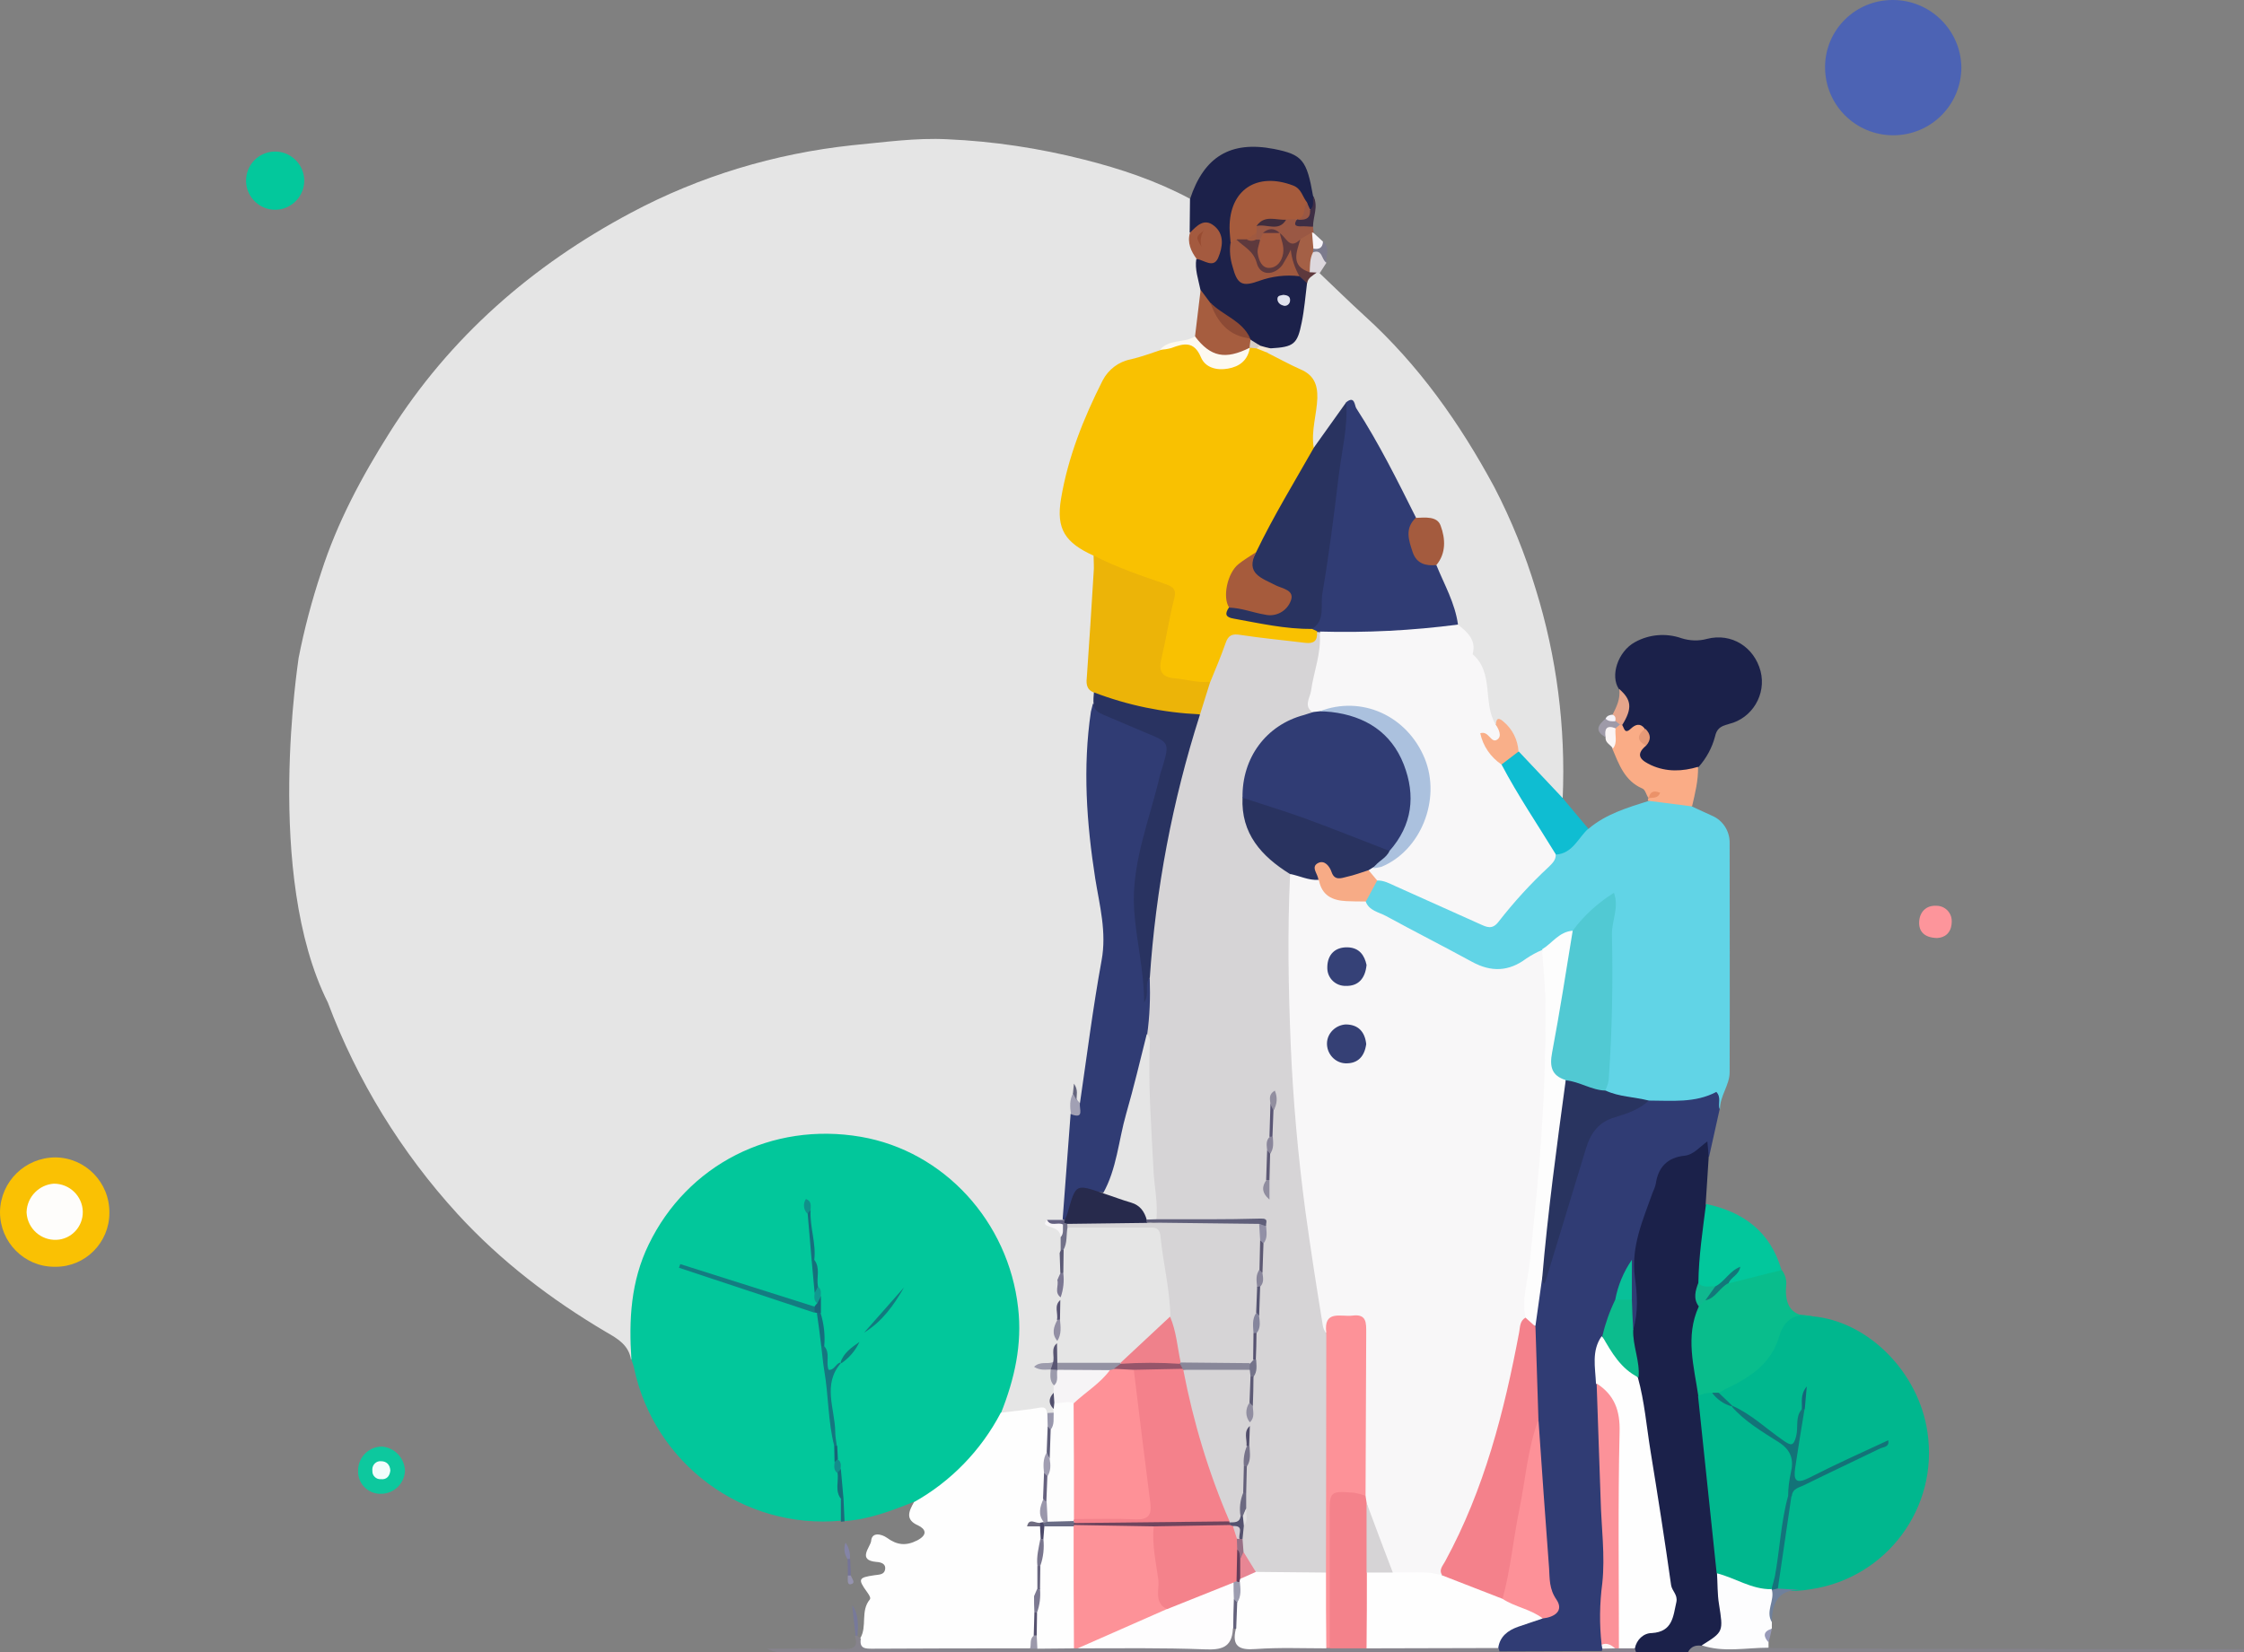 <?xml version="1.0" encoding="utf-8"?>
<!-- Generator: Adobe Illustrator 23.0.1, SVG Export Plug-In . SVG Version: 6.00 Build 0)  -->
<svg version="1.1" id="Layer_1" xmlns="http://www.w3.org/2000/svg" xmlns:xlink="http://www.w3.org/1999/xlink" x="0px" y="0px"
	 viewBox="0 0 674.9 497.1" style="enable-background:new 0 0 674.9 497.1;" xml:space="preserve">
<rect x="0" y="0" width="674.9" height="497.1" fill="#808080" stroke="none"/>
<style type="text/css">
	.st0{fill:#84838B;}
	.st1{fill:#E5E5E5;}
	.st2{fill:#02C79B;}
	.st3{fill:#61D4E6;}
	.st4{fill:#303C74;}
	.st5{fill:#00B78E;}
	.st6{fill:#FEFEFE;}
	.st7{fill:#1B214A;}
	.st8{fill:#4C63B4;}
	.st9{fill:#1C214A;}
	.st10{fill:#09BD8C;}
	.st11{fill:#FAC103;}
	.st12{fill:#02C79C;}
	.st13{fill:#0FBDD2;}
	.st14{fill:#FDFDFE;}
	.st15{fill:#FAAC86;}
	.st16{fill:#03C89C;}
	.st17{fill:#86838C;}
	.st18{fill:#0DC89E;}
	.st19{fill:#FD959B;}
	.st20{fill:#9A5844;}
	.st21{fill:#E6A58B;}
	.st22{fill:#DDD8DD;}
	.st23{fill:#6F809C;}
	.st24{fill:#3E2E45;}
	.st25{fill:#FAF5F5;}
	.st26{fill:#9E9AA8;}
	.st27{fill:#77799A;}
	.st28{fill:#F7F4F8;}
	.st29{fill:#7C7B8D;}
	.st30{fill:#85808D;}
	.st31{fill:#1C6A7C;}
	.st32{fill:#8484A6;}
	.st33{fill:#989AB8;}
	.st34{fill:#F5F3F9;}
	.st35{fill:#757498;}
	.st36{fill:#9593AF;}
	.st37{fill:#F9C101;}
	.st38{fill:#ECB408;}
	.st39{fill:#293361;}
	.st40{fill:#FDFDFD;}
	.st41{fill:#A65D3F;}
	.st42{fill:#F6F4F6;}
	.st43{fill:#A45A3F;}
	.st44{fill:#FDF9F0;}
	.st45{fill:#A1A0B4;}
	.st46{fill:#928FA4;}
	.st47{fill:#F7F5F7;}
	.st48{fill:#9C9BAC;}
	.st49{fill:#727189;}
	.st50{fill:#7B7792;}
	.st51{fill:#9998AD;}
	.st52{fill:#595673;}
	.st53{fill:#5B5A75;}
	.st54{fill:#565272;}
	.st55{fill:#65667E;}
	.st56{fill:#646181;}
	.st57{fill:#52506D;}
	.st58{fill:#147C81;}
	.st59{fill:#167680;}
	.st60{fill:#12797E;}
	.st61{fill:#176E7E;}
	.st62{fill:#10797B;}
	.st63{fill:#166E7E;}
	.st64{fill:#16707B;}
	.st65{fill:#166C79;}
	.st66{fill:#10908A;}
	.st67{fill:#1A6479;}
	.st68{fill:#138C8B;}
	.st69{fill:#109990;}
	.st70{fill:#176577;}
	.st71{fill:#F8F7F8;}
	.st72{fill:#51C9D3;}
	.st73{fill:#293460;}
	.st74{fill:#F7AB86;}
	.st75{fill:#293360;}
	.st76{fill:#A45B3E;}
	.st77{fill:#F9AF89;}
	.st78{fill:#5E393D;}
	.st79{fill:#F5E8D3;}
	.st80{fill:#F4818B;}
	.st81{fill:#FD9198;}
	.st82{fill:#FC9299;}
	.st83{fill:#0CBC8D;}
	.st84{fill:#08C099;}
	.st85{fill:#FCF7F7;}
	.st86{fill:#137378;}
	.st87{fill:#14737B;}
	.st88{fill:#166479;}
	.st89{fill:#9A97AB;}
	.st90{fill:#A19EB2;}
	.st91{fill:#7C7991;}
	.st92{fill:#5F5E7A;}
	.st93{fill:#66627F;}
	.st94{fill:#9C99AB;}
	.st95{fill:#56526F;}
	.st96{fill:#6F6C80;}
	.st97{fill:#4B4969;}
	.st98{fill:#0FB88F;}
	.st99{fill:#E79A77;}
	.st100{fill:#A65B3C;}
	.st101{fill:#A0593F;}
	.st102{fill:#8C4A35;}
	.st103{fill:#E0E2ED;}
	.st104{fill:#D7CEC5;}
	.st105{fill:#137779;}
	.st106{fill:#FEFDFB;}
	.st107{fill:#EB9269;}
	.st108{fill:#FD9298;}
	.st109{fill:#F4828B;}
	.st110{fill:#FEFDFE;}
	.st111{fill:#64627C;}
	.st112{fill:#F1FDFC;}
	.st113{fill:#A55A3F;}
	.st114{fill:#A46046;}
	.st115{fill:#3F2D3E;}
	.st116{fill:#5B373F;}
	.st117{fill:#D6D4D6;}
	.st118{fill:#272A4C;}
	.st119{fill:#EF818B;}
	.st120{fill:#9392A3;}
	.st121{fill:#FE9197;}
	.st122{fill:#696C85;}
	.st123{fill:#984C32;}
	.st124{fill:#354075;}
	.st125{fill:#354177;}
	.st126{fill:#ABC1DE;}
	.st127{fill:#79768E;}
	.st128{fill:#696680;}
	.st129{fill:#6F445D;}
	.st130{fill:#E88694;}
	.st131{fill:#9D9DB0;}
	.st132{fill:#663D5A;}
	.st133{fill:#605F7A;}
	.st134{fill:#86869D;}
	.st135{fill:#908D9F;}
	.st136{fill:#6C6981;}
	.st137{fill:#9290A6;}
	.st138{fill:#5A5675;}
	.st139{fill:#928FA0;}
	.st140{fill:#54526F;}
	.st141{fill:#77738A;}
	.st142{fill:#918EA1;}
	.st143{fill:#74738A;}
	.st144{fill:#5D5973;}
	.st145{fill:#987086;}
	.st146{fill:#5D5975;}
	.st147{fill:#8A869B;}
	.st148{fill:#89869B;}
	.st149{fill:#565572;}
	.st150{fill:#5D5A75;}
	.st151{fill:#64607A;}
	.st152{fill:#565270;}
	.st153{fill:#524E6B;}
	.st154{fill:#E2E1E2;}
	.st155{fill:#888799;}
	.st156{fill:#96556A;}
	.st157{fill:#D7CDD3;}
</style>
<title>Asset 1</title>
<g>
	<g id="Isolation_Mode">
		<path class="st0" d="M531.9,495.8c8.2,0.1,16.3,0.2,24.5,0.2c39.5,0.1,79,0.1,118.5,0.1c0,0.3,0,0.6,0,0.8H509.3
			c-0.5,0-1-0.1-1.5-0.2c0.4-2.9,2.6-2.8,4.7-2.6c4.4,0.7,8.8,0.1,13.2,0.3C527.9,494.6,530.1,494.4,531.9,495.8z"/>
		<path class="st1" d="M98.6,301.6c8.8,23.5,22.1,45.1,39,63.6c13,14.2,28.2,25.8,44.8,35.6c3.5,2,6.7,3.9,7.4,8.3
			c2.4-3.3,1.3-7.1,1.3-10.6c0.1-30.2,24.8-55.4,55.1-56c31.5-1,57.9,23.8,58.9,55.3c0.2,6.9-0.8,13.7-3,20.2
			c-0.8,2.3-2.1,4.6-1.3,7.2c1.6,1.3,3.4,0.8,5.1,0.5c2.9-0.4,5.8-0.8,8.7-0.1c0.7,0.2,1.5,0.1,2.1-0.1c0.4-0.3,0.6-0.7,0.7-1.2
			c-0.3-1.8-0.2-3.6,0.3-5.3c0.1-0.7,0.2-1.3,0.1-2c-0.3-1.5-0.7-3-1.2-4.5c-0.2-0.3-0.5-0.6-0.8-0.9c-0.2-1.3,1.5-0.7,1.6-1.7
			c1-1.7,0.6-3.7,1.1-5.5c0-0.5,0-0.9,0-1.4c-0.5-2-0.4-4.1,0.2-6.1c0.4-1.8,0.4-3.7,0.8-5.5c0.1-0.5,0.1-0.9,0-1.4
			c-0.3-1.5-0.5-3.1-0.7-4.7c-0.2-2.8-2.5-5.8,0.8-8.3c0.2-0.4,0.3-0.9,0.4-1.4c0.1-1.2,0.1-2.3,0-3.5c0-1.8-1.7-2.6-2.3-4
			c1.2-0.4,2.5-0.8,3-2.2c1.7-10,2.5-20.1,2.5-30.2c0.2-2.1-0.6-4.1-0.2-6.2c0.2-0.5,0.3-1.1,0.3-0.9c-0.5,1.1-0.3,2.3,0.5,3.1
			c0.9,0.5,1.5,0,1.9-0.7c2.5-7.1,2.5-14.7,3.9-22c2.9-15.7,4.6-31.4,1.1-47.5c-3.6-16.3-3.2-33-0.9-49.6c0.3-1.5,0.2-3-0.2-4.5
			c-1.5-3.3-1-6.7-0.9-10.2c0.4-9.9,2.5-19.7,1-29.6c-0.3-1-1-1.8-1.9-2.3c-8.5-4.6-8.9-11.8-6.9-20.1c2.4-9.1,5.5-18.1,9.4-26.7
			c2.4-5.5,6.4-9.2,12.4-10.5c2.3-0.5,4.6-0.9,6.5-2.2c1.9-1.8,4.6-1.9,6.9-2.7c1.9-0.6,3.9-1.1,4.6-3.3c0.5-4.3,1.2-8.7,1.4-13
			c-0.3-3-0.9-6-1.3-9c-1.4-2.7-2-5.7-1.6-8.7c-0.2-3.1,0.9-6.5-1.3-9.3c-10.1-5.4-20.8-9-31.9-11.8c-13.4-3.4-27.2-5.5-41-6.1
			c-9.6-0.5-19.1,0.9-28.7,1.8C233,46.2,210.4,53,189.8,64c-29.7,15.8-54.5,37.4-72.6,66.1c-8.4,13.3-15.8,27.1-20.6,42.1
			c-2.8,8.4-5.1,17.1-6.8,25.8C89.9,198,79.3,263.1,98.6,301.6z"/>
		<path class="st2" d="M189.9,409c-0.8-11.9-0.2-23.5,5.2-34.6c11.6-24,37-37,63.8-32.4c25,4.3,44.4,25.5,47.3,51.4
			c1.3,11.1-1.1,21.5-5.1,31.6c0.7,2.5-1.2,4-2.2,5.8c-4.7,8.3-11.5,14.5-19.4,19.5c-1.4,0.9-2.8,1.8-4.6,1.5
			c-6.7,2.7-13.5,5.3-20.8,5.8c-1.3-2-0.3-4.3-0.7-6.4c-1.4-2.8-0.7-5.8-1.2-8.7c-0.4-1.3-0.2-2.6-0.7-3.9c-0.1-1.3,0-2.6-0.1-4
			c-1.1-5.4-1.3-10.8-2-16.2c-0.5-2.8,0.6-5.7,2.8-7.4c1.6-2.4,3.5-4.6,5.7-6.4c-2.1,1.7-3.9,3.7-5.4,6c-0.9,1-1.7,2.9-3.3,2.2
			c-1.4-0.5-0.5-2.3-0.7-3.5c-0.3-1.6-0.6-3.2-1-4.7c0.1-3.2-0.3-6.4-1.1-9.5c-0.6-1.5,0.3-3.2-0.4-4.7c0-1.3-0.2-2.7-0.5-3.9
			c0-2.7,0.1-5.4-1-7.9c0.5-4.6-1.4-8.9-1.1-13.5c-0.5-0.9,0-2.2-1.1-3.2c1,1.4,0.8,2.8,1.1,4.1c-0.3,4.3,1.6,8.3,1,12.6
			c1.5,3,0.5,6.4,1.4,9.5c0,1.3,0.2,2.6,0.4,3.9c-0.1,0.8-0.7,1.4-1.5,1.5c-10.1-2.4-19.8-6.5-29.7-9.5c-2.9-0.9-5.7-1.8-8.5-2.7
			c13.1,4,25.9,8.7,38.9,12.7c0.5,0.3,0.8,0.7,0.9,1.2c0.8,3.2,1.2,6.4,1.2,9.7c1.9,9.7,1.9,19.7,3.8,29.4c0.2,1.6-0.2,3.3,0.3,4.9
			c0.2,1.3,0.4,2.6,0.7,3.9c0.1,2.6-0.2,5.3,1,7.9c-0.1,2.2,0.5,4.4-0.4,6.5c-29.4,2.7-56.1-17.1-62.2-45.9
			C190.6,410.9,190.2,410,189.9,409z"/>
		<path class="st3" d="M477.8,249.3c5.2-4.4,11.6-6.3,17.9-8.3c4.4-1.6,9.4-1,13.3,1.7c2,0.9,3.9,1.8,5.9,2.7
			c3.3,1.4,5.4,4.7,5.3,8.3c0,23,0.1,45.9,0,68.9c0,3.9-3,7.2-2.9,11.2c-1.4-2.5-3.2-3.1-6.1-2.2c-5,1.5-10.2,0.7-15.4,0.8
			c-4.5-1.3-9.6-0.3-13.3-4c1.1-18.1,0.6-36.3,1.9-54.3c0.2-0.7-0.1-1.5-0.7-2c-3.9,1.6-5.9,5.5-9.2,7.9c-4.1,1.4-6.9,4.9-10.6,7.1
			c-0.4,0.3-0.8,0.5-1.2,0.8c-7.7,6.3-15.4,6-23.9,1.2c-8.2-4.6-16.7-8.9-24.9-13.6c-1.7-1-3.6-1.8-3.8-4.2c0.2-2.6,1.5-5,3.5-6.5
			c2.5-1.4,4.8-0.2,7.1,0.9c7.4,3.7,15.2,6.6,22.6,10.3c3.5,1.7,6,1.5,8.6-1.8c4.7-6,10.1-11.4,15.4-16.9
			C471.7,255.8,473.4,250.8,477.8,249.3z"/>
		<path class="st1" d="M396.9,82.2c4.5,4.3,9,8.7,13.6,12.9c16.2,14.7,28.6,32.3,38.9,51.4c5.1,9.8,9.3,20.2,12.5,30.8
			c6.3,20.3,9,41.5,8.1,62.7c-1.6,0.7-2.5-0.5-3.3-1.5c-3.3-4.2-7.4-7.6-10.2-12.2c-1.8-3.4-2-8.2-7.5-8.3
			c-1.6-4.1-3.4-8.3-3.3-12.8c0-2.3-0.9-3.9-2.3-5.7c-2.4-3.2-1.9-8-5.2-10.9c-2-6.3-5.1-12.1-6.9-18.5c0.1-1.4,0.8-2.5,1.1-3.8
			c1.3-6.1,0.1-8-6-9.4c-2.3-1.1-3-3.4-4-5.5c-4.2-8.6-8.8-17.1-13.7-25.3c-0.8-1.3-1.1-3.3-3.3-3.2c-3,2.9-4.9,6.7-7.3,10
			c-0.8,1.1-1.3,3.4-3.6,1.8c-1.4-3.3-0.3-6.5,0.1-9.8c1.1-9.1,0.4-10.2-7.6-14.4c-2.2-1.1-4.7-1.8-6-4.2c-0.2-0.8,0.3-1.6,1-1.9
			c6.1-0.8,8.6-4.6,9.1-10.5c0.2-2.8,0.6-5.6,1.1-8.3c0.5-1.8,1.8-3.2,3.6-3.8C396.1,81.6,396.6,81.8,396.9,82.2z"/>
		<path class="st4" d="M495.9,331.1c6.9,0,13.9,0.8,20.3-2.6c1.6,1.7,0.4,3.6,1,5.2c-1.1,4.8-2.1,9.6-3.2,14.4
			c-1.3-0.9-1.1-2.3-1-3.6c-1.5,2.9-4.3,3.9-7.1,4.6c-3.4,0.9-5,3.1-6.4,6.3c-5,11.5-7.8,23.2-6.3,35.8c0.3,2.1,0.2,4.3-0.3,6.5
			c-0.3,1.1-0.3,2.9-2.4,2.1c-1.6-2.5-1-5.4-1.1-8.1c0.2-3.6-0.2-7.2,0.4-9.6c-0.4,2.3-2.1,5.5-3,8.8c-1.5,3.9-2.6,7.9-4.1,11.7
			c-2,4.5-1.3,9.2-1.4,13.8c1.6,25.6,2.7,51.3,1.2,77c0.1,0.6,0.2,1.2,0.1,1.8c-0.1,0.6-0.4,1.1-0.8,1.5l-30.9,0.1
			c-0.4-0.4-0.7-0.9-0.8-1.4c-0.2-4.3,2.8-6,6.1-7.3c2.6-1,5.4-1.5,7.9-2.7c1.4-0.9,3.1-1.9,2.2-3.9c-3-6.1-1.9-12.8-2.5-19.2
			c-1.1-11.9-1.7-23.9-2.4-35.8c-0.4-9-1.5-18.1-1-27.1c0.9-4.7,0.3-9.7,2.2-14.2c0.3-0.8,1.4,0.6,1.7-0.8c3.2-14.2,8-28,12.5-41.9
			c1-3.4,3.6-6,7-7C487.8,334.2,491.7,332.3,495.9,331.1z"/>
		<path class="st5" d="M545,396c16.8,1.4,32.1,16.8,34.7,34.9c3.4,22.7-12.3,43.8-35,47.2c-0.7,0.1-1.4,0.2-2.1,0.3
			c-2.6,0.3-5.2,0.3-7.8-0.1c-2.1-2.4-0.6-5-0.3-7.6c0.8-6.7,1.9-13.4,3.1-20c0.2-1.4,0.7-2.7,2-3.3c8.8-4.1,17.8-7.9,26.4-12.5
			c-7,3.4-14,7-21.2,10c-1.5,0.6-2.9,2.3-4.5,1.2c-1.9-1.3-1.7-3.6-1.2-5.5c1.3-5.5,2.4-11,3.5-16.5c0.4-1.8-0.5-3.9,1.3-6.1
			c-1.9,2.2-0.9,4.2-1.4,6c-1.1,2.2-0.7,4.6-1.1,6.8c-0.9,5.5-2.2,6-6.7,2.8s-9.1-6.6-13.8-9.8c-1.6-1.6-4.1-2.4-4.3-5.1
			c0.7-1.8,2.3-2.3,3.8-3c6.1-2.7,11-7.7,13.5-13.9C536.7,394.8,537,394.9,545,396z"/>
		<path class="st6" d="M274.9,451.9c11.1-6.2,20.2-15.6,26.1-26.9c3.9-0.5,7.8-0.8,11.6-1.5c1.6-0.3,2.1,0.2,2.3,1.6
			c0.9,1.1,1.4,2.6,1.3,4c0.1,2.5,0,5-0.3,7.5c-0.6,2.1-0.8,4.2-0.6,6.4c0.1,2.4,0,4.8-0.3,7.2c-0.9,2.4-0.6,4.9-0.8,7.3
			c-0.2,0.4-0.5,0.8-0.9,1c-0.9,0.4-1.8,0.5-2.8,0.4c-0.6,0-0.9,0.6-0.3,0.3c0,0,0.2,0.2,0.3,0.4c1,1,2,2.1,1.6,3.5
			c-1.7,5.8,0.4,11.5,0,17.3c0,1.6,0,3.2,0,4.8c0.1,2.3,0,4.6-0.4,6.8c-0.7,1.6-0.5,3.8-2.7,4.4c-15.5,0-31,0-46.5,0
			c-2.2,0-5.2,0.6-3.8-3.5c2.2-3.6,0-8.2,2.9-11.7c0.4-0.5-0.3-1.5-0.8-2.2c-2.9-4-2.6-4.4,2.2-5.1c1.3-0.2,2.9-0.1,3.2-1.7
			c0.3-1.7-1.1-2.2-2.6-2.3c-5.9-0.5-1.8-4.5-1.6-6.3c0.2-2.8,3.1-2.1,4.7-1c3,2.2,5.7,2.6,9.2,0.8c3.2-1.7,2.5-3.4,0.2-4.5
			C272.2,457.2,273.3,454.7,274.9,451.9z"/>
		<path class="st7" d="M491.2,400c1.6-5.2,1.2-10.7,0.5-15.8c-1.2-9.2,2.4-17.1,5.3-25.3c0.4-0.9,0.8-1.8,1-2.8
			c0.7-5,3.6-7.9,8.6-8.4c2.8-0.3,4.5-2.6,6.9-4.3c0.2,1.9,0.3,3.4,0.4,4.8c-0.3,4.7-0.6,9.3-0.9,14c2.2,4,0.1,8,0,12
			c-0.2,3.7-0.5,7.5-1.1,11.2c-0.9,2.7-0.6,5.5-0.5,8.2c-2.5,9-0.6,17.9,0.5,26.8c1.9,17.8,4.1,35.5,5.9,53.4
			c0.7,4.9,0.5,9.8,1.6,14.7c0.9,4-1.1,5.6-7.7,6.6c-1.7-0.2-3.1,0.2-4,1.9l-15.7,0c-0.4-0.4-0.7-0.9-0.8-1.5c0.3-3.4,3-4.5,5.5-5.7
			c5-2.3,6.5-4.6,5.5-9.6c-4.2-22-7.1-44.2-10.7-66.2c-0.2-3-1-5.9-1.3-8.9C490.2,403.4,489.4,401.5,491.2,400z"/>
		<path class="st8" d="M569.3,0c11.2,0,20.4,9,20.6,20.2c0,11.3-9.1,20.5-20.5,20.5c-11.3,0-20.5-9.1-20.5-20.5
			C548.9,9,558,0,569.2,0C569.1,0,569.2,0,569.3,0z"/>
		<path class="st7" d="M486.9,207.3c-2.7-4-0.3-11.3,4.8-14.1c4.3-2.4,9.4-2.8,14-1.2c2.5,0.8,5.2,0.9,7.7,0.2
			c7.4-1.9,14.2,2.5,16.1,9.7c1.8,7-2.5,14.2-9.5,15.9c-0.1,0-0.2,0.1-0.3,0.1c-2.3,0.6-3.4,1.4-3.9,3.7c-0.9,3.4-2.6,6.5-4.9,9.1
			c-4.6,3.3-12.2,3.1-16.4-0.4c-2.1-1.7-2.6-3.6-1-6c0.8-1.3,2-2.6,0.4-4.2c-2-1.1-6,3.6-6.3-2.3
			C488.7,214.3,489.5,210.7,486.9,207.3z"/>
		<path class="st9" d="M393.1,85.2c-0.5,4-0.8,7.9-1.6,11.8c-1.3,6.6-2.4,7.4-9.4,7.8c-1.1-0.4-2.2,0.3-3.3-0.2
			c-1.1-0.4-2.1-1-3-1.7c-0.4-0.3-0.7-0.6-1-0.9c-2.5-4.8-8.2-6.2-11.4-10.3c-1.5-1.2-1.9-3-2.4-4.7c-0.6-3-1.7-6-1.2-9.1
			c2.7-0.8,6.6-0.2,5.8-5.2c-0.6-3.9-1.8-4.7-5.5-3.2c-0.7,0.3-1.4,0.9-2.3,0.4c0-3.3,0.1-6.7,0.1-10c4.2-12.8,12.2-17.6,25.2-15.1
			c8.6,1.7,9.9,3.3,11.8,14.1c0.6,1.5,1.1,3-0.6,4.2c-1-0.3-1.8-1-2.3-1.9c-2.3-5.5-8.2-5.8-14.3-4.4c-4.2,1-6.2,4.7-6.4,10.6
			c-0.1,1.8,0,3.6,0,5.4c0,1.3,0,2.6,0.1,3.9c0.9,6.5,2.5,7.6,8.8,5.8c3.5-1.1,7.2-1.3,10.7-0.4C392.1,82.9,393.4,83.4,393.1,85.2z"
			/>
		<path class="st10" d="M510.8,420.1c-1.3-9-4-18,0.1-27c0.3-1.2,1-2.2,2-2.8c2.7-1.5,4.4-4.4,7.4-5.5c5.2-0.8,10-3.9,15.6-2.7
			c1,1.3,1.5,3,1.3,4.6c-0.5,5.9,1.5,9.5,8,9.3c-5.3-1.2-8.7,1.1-10.1,6.1c-2.5,8.4-9.1,12.5-16.4,15.9c-0.6,0.3-1.1,0.7-1.6,1
			c-0.5,0.6-1.1,1-1.8,1.1C513.7,420.3,512.2,420.9,510.8,420.1z"/>
		<path class="st11" d="M32.9,364.9c0,8.9-7.2,16.2-16.1,16.2c-0.2,0-0.4,0-0.5,0c-9,0-16.3-7.4-16.3-16.4c0-0.1,0-0.1,0-0.2
			c0.2-9.1,7.6-16.3,16.7-16.3C25.7,348.3,33,355.7,32.9,364.9C32.9,364.8,32.9,364.8,32.9,364.9z"/>
		<path class="st12" d="M535.8,382.1l-15.9,4c-0.6-1.5,0.8-2,1.4-2.8c-2.2,1.5-3.4,4.3-6.4,4.9c-1.7-0.2-3.9,0.6-4.1-2.2
			c0.1-8,1.3-15.9,2.3-23.8C524.4,364.6,532.5,370.6,535.8,382.1z"/>
		<path class="st13" d="M456.8,226.1l13.1,13.9l7.8,9.3c-3.1,2.8-4.7,7.5-9.8,7.8c-0.2,0-0.4,0-0.5-0.1
			c-6.8-8.1-12.5-16.9-16.3-26.8C452.3,227.8,453.9,225.9,456.8,226.1z"/>
		<path class="st14" d="M511.8,495c6.6-4.1,6.5-4.1,5.2-12.4c-0.5-3-0.4-6.2-0.6-9.3c1-1,2.2-0.7,3.2-0.2c4.1,2,8.7,2.7,13,4.2
			c0.4,0.3,0.8,0.7,0.9,1.1c0.6,3.2-1.2,6.3-0.6,9.5v2c-1.1,1-1.5,2.6-1,4.1v1.7C525.2,495.7,518.4,497.2,511.8,495z"/>
		<path class="st15" d="M495.1,224.3c-3.8,3.1-1,4.7,1.5,5.9c4.6,2.1,9.4,1.9,14.1,0.5c0.1,4.1-0.9,8-1.8,11.9l-13.3-1.7
			c0-0.3,0.1-0.6,0.2-0.9l0.3-0.3c0.1-0.1,0,0-0.4,0.3c-0.6-1-0.9-2.5-1.8-2.8c-5.3-2.3-7-7.3-9-12c0.3-1.9-0.9-3.8,0-5.7
			c0.3-0.7,0.7-1.3,1.4-1.7c0.5-0.2,1-0.1,1.4,0.1c0.8,0.7,0.7,3.3,2.8,1.3c1.3-1.2,2.7-1.8,4.1-0.1
			C494.6,220.9,494.6,222.7,495.1,224.3z"/>
		<path class="st16" d="M82.4,45.6c4.8-0.2,8.9,3.6,9.1,8.4s-3.6,8.9-8.4,9.1s-8.9-3.6-9.1-8.4c0-0.1,0-0.2,0-0.3
			C74,49.6,77.7,45.8,82.4,45.6z"/>
		<path class="st17" d="M258.9,493c-0.5,3.1,1.5,3,3.6,3c15.8-0.1,31.5-0.1,47.3-0.1c0.7-0.6,1.5-0.9,2.4-1.1
			c3.5-0.3,7-0.3,10.6-0.2h1.8c12.1-0.2,24.2-0.2,36.3,0c4.1,0.1,7.5-0.6,9.5-4.5c0.5-0.3,1.1-0.4,1.6-0.2c1.2,4,3.8,5,7.8,4.8
			c6.3-0.3,12.6-0.1,18.9-0.1h1.8c3.6-0.1,7.3-0.1,10.9,0c11.4-0.3,22.8-0.1,34.2-0.1c1.8,0,3.7,0,5.1,1.3l0.3,1.1L296.1,497
			c-19.8,0-39.6,0-59.5,0c-1.6,0-3.3,0.4-5.9-1c8.3,0,15.6-0.1,22.8,0.1c3.2,0.1,4.7-0.6,3.6-4h0.7L258.9,493z"/>
		<path class="st18" d="M121.8,442.4c-0.1,3.8-3.2,6.9-7,7c-3.8,0.2-7-2.7-7.1-6.5c0-0.1,0-0.2,0-0.3c-0.1-4,3-7.3,7-7.4
			c0.1,0,0.1,0,0.2,0C118.6,435.5,121.6,438.5,121.8,442.4z"/>
		<path class="st19" d="M582.6,282.2c-3.9-0.1-5.5-2-5.4-4.8c0.1-3,2.1-5.1,5.2-4.9c2.6,0,4.6,2.1,4.6,4.6c0,0.1,0,0.2,0,0.3
			C586.9,280.8,584.8,282.1,582.6,282.2z"/>
		<path class="st20" d="M394.9,68.2c0.1,0.7,0.1,1.3,0.2,1.9l-0.4,0.5c-1.1,0.9-2.3,1.7-3.6,2.5c-3,2.4-4.6,0.4-6.3-1.8
			c-0.3-0.2-0.6-0.5-1-0.7c-1-0.6-2.3-0.5-3.3,0.2c-0.6,0.6-1.3,1.2-2.1,1.5c-0.5,0-0.9-0.3-1.2-0.7c-0.3-0.7-0.5-1.4-0.4-2.2
			c0.1-0.8,0.4-1.5,1-2c2.6-1.6,6,0,8.5-2c0.9-0.4,1.9-0.5,2.8-0.1C390.7,67.4,393.5,66.3,394.9,68.2z"/>
		<path class="st21" d="M487.9,218.1c-0.3,0-0.6,0-0.8,0c-0.6,0-1.2-0.3-1.5-0.8c-0.5-0.7-0.7-1.5-0.6-2.3c1.2-2.4,2.4-4.8,2-7.7
			C490.7,210.5,491,213.1,487.9,218.1z"/>
		<path class="st22" d="M396.9,82.2c-0.3,0-0.6-0.1-0.9-0.2c-0.7,0.6-1.7,0.6-2.4,0c-1.4-2-1-4.8,1-6.3c3.6-1.6,3.5,1.4,4.3,3.4
			L396.9,82.2z"/>
		<path class="st23" d="M532.9,488c-2-3.2,0.9-6.5,0-9.7c0.3-0.6,1-0.8,1.6-0.6c0.1,0,0.2,0.1,0.2,0.2l7.9,0.5
			C535.5,477.7,532.9,481.5,532.9,488z"/>
		<path class="st24" d="M394.9,68.2c-1.3,0-2.5-0.2-3.8-0.1c-1.8,0-1.9-0.7-1.1-2c0.1-0.2,0.3-0.3,0.4-0.5c1.3-0.7,2.5-1.6,3.7-2.6
			c1.3-1.1,0.6-2.6,0.9-4C396.6,62.1,394.9,65.2,394.9,68.2z"/>
		<path class="st25" d="M485.9,219.1c-0.3,2,0.7,4.3-0.8,6.1c-0.7-1.2-2.4-1.7-2.2-3.4c-0.9-1.1-1.2-2.4-0.1-3.4
			S485,218.1,485.9,219.1z"/>
		<path class="st26" d="M485.9,219.1c-2.8-1.1-3.4,0.3-3,2.7c-3.6-2-2.1-3.8,0.1-5.7c1-0.2,2.1,0.2,2.9,0.8l1.3,1.1L485.9,219.1z"/>
		<path class="st27" d="M257.9,492.1h-0.3h-0.3c-0.3-3.1-0.7-6.2-1-9.2C258.3,485.7,258.1,488.9,257.9,492.1z"/>
		<path class="st28" d="M395.1,70.1l2.8,2.6c0.4,3.6-1.3,3.4-3.6,1.9c-0.8-1.5-0.6-3.3,0.3-4.7L395.1,70.1z"/>
		<path class="st29" d="M395,74.8c1.7,0.3,2.8-0.2,2.9-2.1c2.2,1.8,0.9,4.2,1,6.3c-1.5-0.9-1.1-4.1-4-3.1
			C394.6,75.6,394.7,75.1,395,74.8z"/>
		<path class="st30" d="M491.7,495.9l0.3,1.1l-10.2-0.1c0-0.3,0-0.5,0.1-0.8c1-0.9,2.3-1.4,3.7-1.3c0.5,0,1.1,0,1.6,0
			C488.8,494.8,490.4,494.7,491.7,495.9z"/>
		<path class="st31" d="M252.9,457.8V451c0.3-0.3,0.5-0.3,0.8,0l0.3,6.7L252.9,457.8z"/>
		<path class="st32" d="M254.9,469c-1-1.4-1.2-3.3-0.6-4.9c1,1.4,1.5,3.2,1.3,4.9C255.4,469.5,255.2,469.5,254.9,469z"/>
		<path class="st33" d="M531.9,494.1c-1.6-1.8-1.7-3.3,1-4.1C532.6,491.4,532.3,492.7,531.9,494.1z"/>
		<path class="st34" d="M485.8,217c-1,0-2.1,0.1-2.9-0.8c0.4-0.9,1.2-1.1,2-1.2C485.9,215.3,486,216.1,485.8,217z"/>
		<path class="st35" d="M254.9,469c0.3,0,0.5,0,0.8,0l0.2,5c-0.3,0.5-0.6,0.4-0.9,0C255,472.4,255,470.7,254.9,469z"/>
		<path class="st36" d="M255,474h0.9c0.3,0.9,1.6,2.3,0,2.6C254.7,476.9,255,475.1,255,474z"/>
		<path class="st37" d="M380.9,106c3.4,1.7,6.8,3.6,10.2,5.1c4,1.7,5.2,4.5,5.1,8.7c-0.2,5-1.9,9.8-1.1,14.8c0.5,0.9,0.5,2-0.2,2.8
			c-5.8,9.5-10.7,19.5-16.3,29.1c-2.7,3-7.1,4.4-8.2,9c-0.7,2.7-1.2,5.1,0.2,7.7c0.9,2.4,3.1,2,4.9,2.5c6.4,1.5,12.9,1.7,19.4,2.9
			c0.7,0.4,1.3,1,1.6,1.8c0.6,3.8-2.1,4-4.6,4.1c-5.2,0.1-10.2-0.9-15.3-1.6c-5.6-0.8-6-0.5-8.1,4.7c-1.2,2.9-1.3,6.3-4.1,8.3
			c-4.4,1.4-8.6,0.1-12.7-0.9c-3.5-0.8-4.1-3.5-3.5-6.6c0.9-5.1,1.8-10.1,3.2-15.1c1-3.7,0.1-6-3.9-7c-4.2-1.1-8-3.3-12.1-4.6
			c-2.5-0.8-5-2-6.4-4.5c-8.7-3.9-11.4-8.1-9.9-17.1c2.1-12.6,6.8-24.3,12.5-35.6c1.7-3.3,4.8-5.7,8.5-6.4c3-0.7,6-1.8,9-2.8
			c1.7-1,3.8-0.9,5.6-1.7c3.1-1.5,5.1-0.7,7.1,2.1c4.2,5.9,8.7,5.6,12.9-0.4c0.3-0.4,0.6-0.8,0.9-1.1c0.9-0.6,1.8,0,2.6,0.2
			C379.2,104.6,380.4,104.8,380.9,106z"/>
		<path class="st4" d="M324.8,331.9c2.1-14.3,3.9-28.7,6.5-42.9c1.6-8.6-0.6-16.6-1.9-24.7c-2.6-16.7-3.8-33.4-1.3-50.2
			c0.2-0.8,0.4-1.6,0.6-2.4c6.1,2.6,12.1,5.4,18.2,8c4.8,2.1,5.8,3.9,4.4,9c-2.5,9.1-4.7,18.3-7.1,27.5c-2,7.7-2.8,15.4-1.1,23.2
			c1.5,6.9,1.3,13.9,1.5,20.9c0.4-2.1-2.1-4.8,1.6-6.2c2.1,5.5,1.2,11,0,16.4c-3.8,13.5-6.4,27.4-10.1,40.9
			c-0.7,2.7-1.1,5.6-3.6,7.4c-6.2-0.9-10.3,1.3-11.4,7.8c0,0.3-0.5,0.4-0.8,0.5l-0.7-0.3c0.8-10.6,1.6-21.1,2.4-31.7
			C323.5,334.5,323.8,332.9,324.8,331.9z"/>
		<path class="st1" d="M317.9,404v-0.7c0.1-2.2-0.2-4.4,0.5-6.5c0.3-1.9-0.5-3.9,0.5-5.7c0-0.3,0-0.5,0-0.8
			c-0.3-2.5,0.1-4.9-0.1-7.4c-0.6-2.3,0.2-4.5,0.6-6.8c1-2.4-0.5-5.4,1.7-7.6c8.4-1.7,16.9-0.7,25.4-0.6c2.1,0,3.3,1.5,3.7,3.5
			c1.3,7.7,3.1,15.3,2.9,23.2c-4.2,7-10.2,12.7-17.4,16.5c-6,0.1-12,1.4-17.8-0.8C317.1,408.3,317.2,406,317.9,404z"/>
		<path class="st38" d="M328.9,167.1c6.9,3.6,14.3,6.1,21.6,8.6c2.5,0.9,3.4,1.7,2.6,4.6c-1.5,5.9-2.4,12-3.8,17.9
			c-1,4,0.4,5.6,4.2,5.9c3.5,0.3,6.8,1.4,10.3,1c1.5,4.2-0.7,7.4-3,10.5c-11.3,0.4-22.1-0.9-31.9-7.3c-2.4-1-2.2-3-2-5
			c0.7-10.2,1.4-20.5,2-30.8C329.1,170.7,328.9,168.9,328.9,167.1z"/>
		<path class="st39" d="M329,208.3c10.2,3.9,20.9,6.1,31.8,6.6c1.3,1.7,0.6,3.6,0,5.3c-6.9,22.6-11.4,45.8-13.4,69.4
			c-0.1,1.6-0.1,3.4-1.6,4.5c-1.8,2,0.1,4.9-1.7,7.5c0-9.7-2.4-18.7-3-27.9c-0.9-14.1,4.7-27.1,7.8-40.6c0.1-0.6,0.4-1.3,0.6-1.9
			c2.3-7.8,2.3-7.8-5-10.8c-4.3-1.8-8.5-3.6-12.7-5.4c-1.4-0.6-2.7-1.3-2.9-3.1C328.8,210.6,328.9,209.5,329,208.3z"/>
		<path class="st40" d="M316.9,425l-0.1-1.1c-0.6-0.7-0.5-1.8,0.2-2.4l0,0c2.5-0.9,5.2-2.4,6.9,1.3c0.8,11.2,0.8,22.5,0,33.7
			c-0.2,0.6-0.5,1.2-0.9,1.6c-2.4,1.6-5.6,1.7-8.1,0.2c-1.3-1.9-1-4-0.9-6.1c0.7-2.5,0.3-5.1,0.4-7.7c0.6-1.9,0.4-3.9,0.5-5.8
			c0.8-2.7,0.3-5.5,0.5-8.3C316.2,428.7,315.4,426.6,316.9,425z"/>
		<path class="st41" d="M375.9,104.6L375.9,104.6c-5.9,5.9-14,4.3-16.5-3.3c0.6-4.7,1.1-9.4,1.7-14.1l2.9,3.9
			c2.9,4.6,7.1,8.4,12,10.8l0.2,0.3C376.4,103,376.8,103.9,375.9,104.6z"/>
		<path class="st42" d="M323,422.2c-2-1-4,0.3-5.9-0.2c-1-0.9-0.8-2-0.2-3c0-0.7,0-1.5,0-2.2c0.4-1.7-0.5-3.5,0.8-5.1
			c0.4-0.3,0.9-0.5,1.4-0.6c4.6-0.2,9.2-0.2,13.8,0.1c0.9,0.2,1.4,1.1,1.1,2c-0.1,0.3-0.3,0.6-0.5,0.8
			C330.6,417.4,327.6,420.9,323,422.2z"/>
		<path class="st43" d="M357.9,70c2-2,4.2-4.5,7.2-2.1c3.3,2.6,2.6,6.5,1.3,9.6c-1.4,3.4-4.3,0.7-6.5,0.4
			C358.2,75.6,357,73,357.9,70z"/>
		<path class="st44" d="M359.4,101.2c4.7,6.2,9.1,7.1,16.5,3.4c-0.6,3.8-3.1,5.7-6.6,6.3c-3.4,0.6-6.8-0.3-8.1-3.4
			c-2.1-5-5.2-4.2-8.9-2.8c-1.1,0.3-2.2,0.5-3.4,0.5C351.7,101.9,356.2,103.3,359.4,101.2z"/>
		<path class="st1" d="M318,385.1c-0.7-0.4-0.2-1.5-0.5-1.7c-4.4-3.1-0.7-4.5,1.2-6.3c1.3,1.8,0.4,3.8,0.6,5.6
			C319.2,383.6,319.9,385.1,318,385.1z"/>
		<path class="st45" d="M324.8,331.9c-0.3,1.6,1.5,4.9-2.7,3.3c-0.3-2.2-0.5-4.3,0.7-6.4c0.9,0.4,0.4,1.5,1.1,2L324.8,331.9z"/>
		<path class="st46" d="M318.8,397c0.2,2.2,0.5,4.4-0.8,6.4c-1.8-2.1-1.1-4.2,0-6.3C318.1,396.6,318.4,396.5,318.8,397z"/>
		<path class="st47" d="M319,372.2c-0.1-2-1.6-2.6-3.1-3.1c-1.1-0.4-2.4-0.6-1-2.1c1.6,1.3,3.8-0.2,5.3,1.2
			C320.2,369.7,321.4,371.5,319,372.2z"/>
		<path class="st48" d="M316,412c-1.5,0-3.1,0.4-5-0.8c1.9-1.8,4-0.7,5.7-1.4C317.7,411,316.9,411.5,316,412z"/>
		<path class="st49" d="M319,372.2c1-1.1,0.6-2.5,0.7-3.8c0-0.2,0-0.5,0-0.7c0.4-0.1,0.9-0.1,1.3,0.1c0.3,0.4,0.3,0.9,0.1,1.3
			c-0.5,2.3,0,4.8-1.3,7c-0.2,0.4-0.5,0.4-0.8,0L319,372.2z"/>
		<path class="st50" d="M318,385.1c0.3-0.7,0.6-1.4,0.9-2c0.3-0.4,0.5-0.5,0.9,0c0.3,2.4,0,4.9-0.8,7.2
			C317,388.8,318.5,386.8,318,385.1z"/>
		<path class="st51" d="M316.9,425c-0.1,1.7,0.3,3.6-0.9,5.1c-0.4-0.2-0.7-0.5-0.9-1c0-1.3-0.1-2.7-0.1-4L316.9,425z"/>
		<path class="st52" d="M316,412c0.3-0.7,0.5-1.4,0.7-2.1c0.6-1.9-0.8-4.2,1.2-5.8l0.1,6c0.5,0.6,0.5,1.5,0,2.1l0,0
			C317.5,412.7,316.6,412.6,316,412C316.1,412.1,316,412,316,412L316,412z"/>
		<path class="st48" d="M316,412l2,0.1c-0.3,1.6,0.5,3.4-1,4.7C315.6,415.4,315.9,413.7,316,412z"/>
		<path class="st53" d="M319.8,383c-0.3,0-0.6,0-0.9,0c-0.1-2-0.1-4-0.2-6c0.1-0.3,0.2-0.6,0.4-1c0.3,0,0.5,0,0.8,0L319.8,383z"/>
		<path class="st54" d="M318.8,397c-0.3,0-0.6,0-0.9,0.1c0.4-2-1-4.3,1-6C318.9,393,318.8,395,318.8,397z"/>
		<path class="st55" d="M323.8,331c-0.4-0.7-0.7-1.4-1.1-2c0.1-0.8,0.1-1.5,0.3-3C324.4,328,323.7,329.5,323.8,331z"/>
		<path class="st56" d="M319.7,368.4c-1.5-0.9-3.7,0.8-4.8-1.4h4.9c0.2-0.1,0.4-0.1,0.6,0c0.2,0.3,0.1,0.7-0.2,0.9
			c0,0-0.1,0-0.1,0.1C319.9,368.1,319.8,368.3,319.7,368.4z"/>
		<path class="st57" d="M316.9,419l0.2,3c-0.1,0.6-0.1,1.3-0.2,1.9C315.3,422.3,315.3,420.7,316.9,419z"/>
		<path class="st58" d="M244.9,394.9l-40.7-13.5l0.4-1.1l40.4,12.8c0.5,0.4,0.6,1.1,0.2,1.6C245,394.8,245,394.9,244.9,394.9z"/>
		<path class="st59" d="M250.9,435c-1.9-7.5-1.7-15.2-3-22.7c-0.4-2.4-0.6-4.9-0.9-7.3c0.3-0.5,0.6-0.5,0.9,0
			c1.9,2.1,0.4,4.8,1.3,7.1c1.7,0.2,2.1-1.8,3.5-2.2l0.2,0.2c-5.6,6.4-1.8,13.7-1.7,20.6c0,1.5,0.3,2.9,0.5,4.4
			C251.5,435.5,251.2,435.5,250.9,435z"/>
		<path class="st60" d="M259.9,400.9l12-13.6C268.8,392.7,265.3,397.6,259.9,400.9z"/>
		<path class="st61" d="M243.8,364.1c-0.3,5,1.7,9.9,1.1,14.9c-0.1,0.2-0.5,0.3-0.7,0.1c-0.1,0-0.1-0.1-0.1-0.1
			c-0.4-4.7-0.8-9.3-1.2-14C242.5,364.1,242.9,363.9,243.8,364.1z"/>
		<path class="st62" d="M252.8,409.9c0.9-2.9,3.3-4.5,5.7-6.2c-1.2,2.6-3.1,4.8-5.4,6.4L252.8,409.9z"/>
		<path class="st63" d="M247.9,405H247c-0.4-3.3-0.8-6.6-1.3-9.9c0.2-0.3,0.7-0.4,1-0.2l0.1,0.1C247.8,398.3,248.2,401.6,247.9,405z
			"/>
		<path class="st64" d="M244.1,379h0.8c1.9,2.5,0.6,5.3,1.1,8c0.5,1.1,0.8,2-1,1.9L244.1,379z"/>
		<path class="st65" d="M253.7,451H253c-2-2.4-0.7-5.3-1.1-8c-0.4-1,0.1-1.2,1-1L253.7,451z"/>
		<path class="st66" d="M243.8,364.1l-1,1c-1.2-1.2-1.3-3.1-0.4-4.4C244.2,361.4,243.8,362.8,243.8,364.1z"/>
		<path class="st67" d="M246.9,395h-1.1c-0.3,0-0.6-0.1-0.8-0.2V393l0.9-1.1c-0.5-1.1-0.8-2,1-1.9
			C246.9,391.8,246.9,393.4,246.9,395z"/>
		<path class="st68" d="M252.8,442.1l-1,1c-1.1-0.8-0.9-2-0.8-3.1c0.2-0.4,0.6-0.8,1-0.9C253.1,439.8,252.9,441,252.8,442.1z"/>
		<path class="st69" d="M246.8,390.2l-1,1.9c-1.1-0.8-0.9-2-0.8-3.1l1-1.9C247.1,387.8,246.9,389,246.8,390.2z"/>
		<path class="st70" d="M252,439l-1,0.9c0-1.6-0.1-3.3-0.1-4.9c0.3,0,0.6,0,0.9,0C251.9,436.4,251.9,437.7,252,439z"/>
		<path class="st71" d="M410.7,271.1c1,2.9,4,3.3,6.2,4.5c8.6,4.7,17.3,9.1,25.9,13.8c5.7,3.1,11,2.9,16.2-1c1.5-1,3.1-1.9,4.8-2.6
			c2.6,5.2,2.5,10.9,2.5,16.5c0.1,31.1-2.1,62.1-6.6,92.9c-3.5,15.2-6.4,30.5-11.3,45.4c-3.9,11.8-8.9,23.2-15.1,34
			c-4.7,0-9.4,0.3-14.1-0.8c-3.6-3.3-4-8.1-6-12.2c-1.3-3.2-2.5-6.5-3.4-9.8c-0.2-0.8-0.4-1.7-0.4-2.5c-0.4-14.8,0-29.6-0.2-44.4
			c0-2.5,1.2-5.7-2.3-6.9s-6.1,0.2-8.1,3.2c-2.9-0.5-2.9-3-3.2-5c-3.2-19.5-5.6-39.2-7.6-58.9c-1.9-18.9-1.1-37.9-2.5-56.8
			c-0.3-5.6,0.2-11.3,1.5-16.8c3.5-2.9,6.5-0.3,9.6,0.8c2.5,3.6,5.8,5.7,10.4,5.4C408.5,269.6,409.8,270.1,410.7,271.1z"/>
		<path class="st71" d="M451.6,230c4.9,9.3,10.8,18,16.3,27c0.1,1.7-1,2.7-2.1,3.8c-5.5,5.1-10.5,10.6-15.1,16.5
			c-1.9,2.5-3.6,1.6-5.6,0.7c-8.5-3.8-16.9-7.6-25.4-11.4c-1.8-0.8-3.5-1.8-5.6-1.7c-1.9-0.2-2.7-1.3-2.7-3.1
			c0.3-0.7,0.8-1.3,1.5-1.6c12.3-4.6,18.7-17.6,14.8-29.9c-3.7-12.2-16.4-19.2-28.7-15.9c-0.8,0.2-1.6,0.5-2.4,0.6
			c-0.8,0.2-1.6,0.1-2.5-0.1c-2.8-1.3-1.9-3.7-1.5-5.6c1-6.7,2.5-13.3,4.6-19.7c2.3-1.3,4.9-1,7.3-1c9.3,0.2,18.6-0.4,27.8-1.6
			c2.1-0.3,4.3-0.6,6.2,0.9c2.8,2.3,5.6,4.6,4.4,8.9c6.6,5.7,2.9,14.8,7,21.3c1.9,0.9,2.1,2.5,1.5,4.1c-0.8,2-2.3,1.3-3.9,0.7
			C448,225.9,451.3,227.1,451.6,230z"/>
		<path class="st72" d="M473,280c3.4-4.6,7.6-8.4,12.4-11.4c1.6,4.3-0.6,8.3-0.6,12.3c0.3,14.3,0.1,28.5-0.9,42.8
			c0,1.5-0.4,3-1.1,4.3c-4.6,1.9-8.3-1.6-12.5-2.2c-4.1-1-5.1-3.3-4.6-7.6c1.2-11.3,3.3-22.3,4.9-33.4
			C470.8,283,471.7,281.3,473,280z"/>
		<path class="st40" d="M473,280c-2,12.3-3.9,24.5-6.2,36.7c-0.8,4.2-0.1,6.9,4,8.2c1.7,2.9,0.6,5.9,0.3,8.7
			c-1.6,13.5-3.3,27-4.9,40.5c-0.3,3.6-1.1,7.2-2.4,10.5c-0.7,4.8-1.3,9.5-2,14.3c-2,0.2-2.8-0.9-3-2.7c-1.2-5.6,0.8-11.1,1.3-16.6
			c1-10,2.1-20,2.9-30.1c1.3-16.2,2-32.4,1.8-48.6c-0.1-5.1-0.7-10.2-1-15.3C466.8,283.8,468.9,280.3,473,280z"/>
		<path class="st73" d="M463.8,384.8c1.7-20,4.4-39.9,7.1-59.8c4.2,0.4,7.8,3,12,3.1c4.1,1.9,8.7,1.9,13,3c-2.9,2.7-6.5,3.9-10.1,5
			c-5,1.4-7.4,4.8-8.8,9.4c-4,13.2-8,26.3-12,39.4C464.2,387.5,464.1,385.4,463.8,384.8z"/>
		<path class="st74" d="M411.7,261.9l2.5,3l-3.4,6.3c-2,0-4,0-5.9-0.1c-4.2-0.2-7.3-1.7-8.2-6.2c-2-1.4-3-3.4-1.3-5.4
			s3.8-0.8,5.1,0.8c2.2,2.6,4.6,2.7,7.5,1.5C409.2,261.2,410.5,260.9,411.7,261.9z"/>
		<path class="st4" d="M438.5,187.9c-13.8,1.8-27.7,2.5-41.6,2.1c-0.4,0.6-0.6,0.6-0.8-0.1l-1.5-0.7c3.5-18.9,5.1-38,7.9-57.1
			c0.5-3.8,1.3-7.5,2.4-11.1c2.6-2.1,2.5,1.1,3,1.8c6.8,10.5,12.4,21.8,18,33c0,1-0.2,2-0.4,3c-0.8,5.9,0.2,7.7,6.5,11.2
			C434.4,175.9,437.6,181.4,438.5,187.9z"/>
		<path class="st75" d="M404.9,121c0.5,7.6-1.4,14.9-2.3,22.3c-1.4,11.8-2.9,23.6-4.9,35.3c-0.6,3.6,1,8-3.1,10.6
			c-8,0.1-15.8-1.7-23.6-3.1c-2.4-0.4-2.7-1.4-1.4-3.3c2-1.6,4.1-0.7,6.2-0.3c1.8,0.4,3.5,1,5.4,1c2.1,0,4.2-0.6,4.9-2.7
			c0.8-2.4-1.7-2.8-3.1-3.8c-0.7-0.4-1.5-0.8-2.2-1.1c-6.1-3.2-6.3-3.6-3-9.8c5.2-10.8,11.5-21.1,17.4-31.5L404.9,121z"/>
		<path class="st76" d="M432,170c-3.2,0.3-5.9-0.4-7.1-3.8c-1.2-3.6-2.5-7.2,0.9-10.4c2.8-0.1,6.5-0.6,7.5,2.4
			C434.7,162,435,166.4,432,170z"/>
		<path class="st77" d="M451.6,230c-3.3-2.2-5.6-5.6-6.4-9.4c2.6-0.9,3.2,3.2,5.1,1.9c1.5-1,0.5-3-0.4-4.5c0.1-2.4,1.2-1.9,2.4-0.8
			c2.6,2.2,4.2,5.4,4.4,8.9L451.6,230z"/>
		<path class="st78" d="M393.9,81.9L396,82c-1.1,0.9-2.6,1.5-2.9,3.2l-2.2-2c-1.8-1.1-2.8-3-2.9-5c-1.8,3.2-4,4.8-6.9,4.5
			c-3.3-0.3-4.6-2.9-5.5-5.7c-0.7-2.2-4-2.1-3.9-4.8c0.6-0.7,1.5-1.1,2.4-1c1.3,0.1,2.6,0.4,3.8,0.9h1c1.2,1.3,0.3,2.9,0.8,4.3
			c0.4,1.2,0.9,2.3,2.3,2.3s1.9-1.1,2.3-2.3c0.8-2-0.9-4.3,0.5-6.3c2,1,2.9,5.3,6.3,1.9C392,75.3,390.5,79.3,393.9,81.9z"/>
		<path class="st79" d="M380.9,106l-3-1.2c0-0.8,0.1-1.4,1.1-0.8l3.2,0.9L380.9,106z"/>
		<path class="st6" d="M491.7,495.9h-4.9c-1.9-2.1-1.5-4.7-1.5-7.1c0-16.8-0.1-33.6,0-50.5c0.1-7.9,0.5-15.7-5.3-22.1
			c-0.2-4.8-1.4-9.8,1.7-14.2c4.1,3.7,7.2,8.3,10.9,12.4c2,7.2,2.6,14.7,3.8,22.1c2.2,13.5,4.3,26.9,6.2,40.4c0.3,1.8,2,2.8,1.6,5
			c-1,4.4-1.1,9-7.4,9.4C494.3,491.3,492.2,493.3,491.7,495.9z"/>
		<path class="st80" d="M458.8,396.4l3,2.7c0.3,9.3,0.6,18.7,0.9,28c-1.7,15.3-5.2,30.4-7.5,45.6c-0.5,2.9-0.4,6-2.6,8.4
			c-0.9,0.7-2.2,0.9-3.3,0.4c-5.2-2.3-11-3.4-15.4-7.4c-1.4-1.8,0.1-3.1,0.8-4.5c11.7-21.5,17.7-44.9,22.2-68.8
			C457.2,399.1,457.1,397.4,458.8,396.4z"/>
		<path class="st6" d="M433.9,474l18,7c4.7,0.7,9.3,1.4,12.1,5.9c-2.5,0.8-4.9,1.7-7.4,2.5c-3.1,1.1-5.5,2.9-6,6.4l-39.7,0.1
			c-2.1-2.3-1.7-5.2-1.6-7.9c0.2-5-1.1-10.1,1.2-15c2.5-1.9,5.9-1.9,8.4,0C423.9,473.3,429,472.4,433.9,474z"/>
		<path class="st81" d="M464,486.9c-3.6-2.8-8.3-3.4-12.1-5.9c2.4-8.7,3.2-17.8,5-26.6c1.9-9.1,2.5-18.5,5.8-27.3
			c1,14.9,2.1,29.8,3.2,44.7c0.2,3.2,0,6.2,2.2,9.4C470.4,484.6,467.6,486.5,464,486.9z"/>
		<path class="st82" d="M480.2,416.2c5.4,3.5,7.1,8.2,6.9,14.7c-0.5,21.6-0.2,43.3-0.2,65h-1.1c-1.3-0.6-2.8-0.4-4.1-1.1
			c-0.7-6.2-0.6-12.4,0.2-18.5c0.9-8.3-0.3-16.9-0.5-25.3C481,439.4,480.6,427.8,480.2,416.2z"/>
		<path class="st83" d="M492.8,414.4c-5.3-2.6-8.1-7.5-10.9-12.4c0.9-3.8,2.2-7.5,3.9-11c1.7-1.2,3.3-1.4,5,0c0.1,3,0.2,6,0.4,9
			C491,404.9,493.3,409.5,492.8,414.4z"/>
		<path class="st84" d="M490.8,391h-5c0.8-4.3,2.5-8.4,5-12V391z"/>
		<path class="st85" d="M481.7,494.8c1.6-0.7,2.9,0.1,4.1,1.1l-3.9,0.1C481.8,495.6,481.8,495.2,481.7,494.8z"/>
		<path class="st86" d="M521,422.9c5.8,2.6,10.3,7,15.4,10.5c2.2,1.5,3,1.8,3.8-1.3c0.7-2.7-0.3-5.7,1.6-8c0.3-0.5,0.6-0.5,0.9,0
			c-1,5.9-1.9,11.7-2.8,17.6c-0.5,3.6,0.2,4.9,4.2,2.9c7.8-4,15.8-7.6,23.8-11.3c0.4,2-1.3,2-2.3,2.4c-7.6,3.7-15.3,7.3-22.8,11
			c-1.5,0.8-3.7,1-3.9,3.4c-0.4,0.3-1,0.3-1.3-0.1l0,0c-1.5-2.4-0.6-4.9-0.2-7.3c0.8-3-0.5-6.1-3.2-7.7c-3.5-2.3-6.9-4.7-10.2-7.3
			c-1.4-1.1-3.1-2-3.4-4.1C520.8,423.4,520.9,423.1,521,422.9z"/>
		<path class="st87" d="M537.8,450h1c-1.4,9.3-2.7,18.6-4.1,27.9l-1.8,0.4l-0.1-0.2c-0.5-9,1.7-17.7,3.3-26.4
			C536.4,450.9,537,450.2,537.8,450z"/>
		<path class="st86" d="M514.9,419h2l4.1,3.9l-0.2,0.2C517.5,423.7,515.5,422.5,514.9,419z"/>
		<path class="st88" d="M542.8,424h-0.9c0.2-2-0.6-4.3,1.5-6.9C543.1,420,543,422,542.8,424z"/>
		<path class="st6" d="M311,480.2c0.7-5.8-2.4-11.6,0.3-17.5c0.3-0.7-1.5-2.3-2.3-3.5c1.3-1.1,2.7-0.6,4.1-0.4
			c1.1,1.1,1.2,2.6,1.2,4c-0.1,2.8-1.3,5.4-0.9,8.3c-0.1,2.3,0.1,4.5-0.2,6.8C312.8,479,312.5,480.1,311,480.2z"/>
		<path class="st89" d="M314.8,452l0.3,5.9c-0.2,0.3-0.5,0.5-0.9,0.4l-0.3-0.4c-1.8-2.3-1.1-4.6-0.1-6.9
			C314.5,451,314.4,451.6,314.8,452z"/>
		<path class="st90" d="M315.7,438.9c0.3,1.8,0.4,3.6-0.7,5.3c-0.6-0.1-0.7-0.7-1-1c-0.2-2.1-0.4-4.2,0.8-6.2
			C315.7,437.3,315.2,438.4,315.7,438.9z"/>
		<path class="st91" d="M311,480.2c0.3-0.7,0.6-1.4,0.9-2.1c0.4-0.3,1-0.3,1.4,0.1c1.2,2.4,0.8,4.6-0.8,6.6
			c-0.4,0.4-0.9,0.5-1.4,0.3C311,483.5,311,481.8,311,480.2z"/>
		<path class="st92" d="M315.7,438.9c-0.3-0.6-0.6-1.3-0.9-2c0.1-2.6,0.2-5.2,0.3-7.8l0.9,1L315.7,438.9z"/>
		<path class="st93" d="M314,443.1l1,1c-0.1,2.6-0.2,5.2-0.3,7.8l-1-1L314,443.1z"/>
		<path class="st94" d="M312,496h-2.2c0.4-1.3-0.2-2.9,1.1-3.9c0.4-0.4,1.1-0.3,1.4,0.1l0,0C313,493.4,312.9,494.9,312,496z"/>
		<path class="st95" d="M311.8,492c-0.3,0-0.6,0-0.9,0.1c0.1-2.3,0.1-4.6,0.2-7c0.3,0,0.5,0,0.8,0
			C313.7,487.4,313.8,489.7,311.8,492z"/>
		<path class="st96" d="M312.8,459.2h-3.9c0.6-2.8,2.7-0.7,4-1.1c0.2,0.2,0.3,0.5,0.2,0.8C313,459,312.9,459.2,312.8,459.2z"/>
		<path class="st97" d="M312.8,459.2c0-0.4,0-0.7,0.1-1.1l1-0.2l-0.1,0.4c0.4,0.3,0.7,0.7,0.9,1.1c0.4,1.2,0.2,2.5-0.4,3.5
			c-0.4,0.3-0.9,0.3-1.3,0.1C312.9,461.7,312.9,460.5,312.8,459.2z"/>
		<path class="st5" d="M514.9,419c1.5,2,3.5,3.4,5.9,4.1c4,4.6,9.2,7.6,14.2,10.8c3.9,2.5,4.5,5.5,3.6,9.2c-0.5,2.3-0.8,4.6-0.8,6.9
			c-2.2,8-2.5,16.2-4,24.3c-0.3,1.3-0.7,2.5-1,3.8c-6,0.1-10.9-3.4-16.5-4.8l-5.6-53.3C512,419.3,513.5,419,514.9,419z"/>
		<path class="st98" d="M510.8,385.9c1.4,1.8,3.3,0.9,5.1,1.1c0.5,2.4-2,2.8-3,4.2l-2,1.8C509.2,390.7,509.9,388.3,510.8,385.9z"/>
		<path class="st99" d="M495.1,224.3c-3.1-1.5-2.6-3.3-0.3-5.1C496.6,220.9,496.6,222.6,495.1,224.3z"/>
		<path class="st100" d="M374.9,72h-3c-0.4,0.7-0.8,1.4-1.8,0.9c-0.1-1.5-0.3-3-0.3-4.4c0-11.5,8.3-16.8,19.1-12.7
			c2.6,1,2.8,3.4,4.2,5.1c0.4,2.6,0.3,4.9-3.2,5.1l0,0h-3.1c-2.6,2.1-6.3-0.1-8.9,1.9c0,0.7,0,1.4,0,2.1
			C377.3,71.4,376,71.6,374.9,72z"/>
		<path class="st101" d="M370.1,73l1.8-0.9c2.2,2.2,5.1,3.3,6.1,7.1s5.2,3.8,7.7,0.5c0.9-1.5,1.8-3,2.5-4.6c0.3,2.8,1.2,5.5,2.6,8
			c-4.1-0.5-8.2,0-12.1,1.4c-5.2,1.9-6.6,1-8-4.3C370,77.9,369.7,75.4,370.1,73z"/>
		<path class="st102" d="M376,101.8c-6.6-0.7-10-5.1-12-10.8C367.7,94.9,373.6,96.4,376,101.8z"/>
		<path class="st103" d="M386,88.7c1.1,0.1,2.1,0.4,2,1.7c0,0.9-0.8,1.7-1.7,1.6c-0.1,0-0.3,0-0.4-0.1c-1-0.2-1.8-1.1-1.7-2.1
			C384.3,88.8,385.3,88.9,386,88.7z"/>
		<path class="st20" d="M389.9,66.1c3-0.5,1.9-3.5,3.2-5.1l0.9,2C394.3,66.2,392.1,66.2,389.9,66.1z"/>
		<path class="st104" d="M379,104l-1.1,0.8l-2.1-0.2c0.1-0.8,0.2-1.6,0.3-2.4L379,104z"/>
		<path class="st105" d="M512.9,391.2l3-4.2c2.8-1.4,4.2-4.6,7.5-5.9c-0.4,2.5-2.8,3.1-3.5,4.9C517.2,387.3,516,390.6,512.9,391.2z"
			/>
		<path class="st106" d="M24.9,364.5c0.1,4.5-3.4,8.3-7.9,8.5c-4.7,0.2-8.7-3.4-9-8.1c0-0.1,0-0.3,0-0.4c0.2-4.5,3.8-8.1,8.2-8.4
			C21,356.1,24.8,359.9,24.9,364.5z"/>
		<path class="st107" d="M495.9,240.1c0.3-1.9,1.4-2.4,3.4-1.6C498.6,240.3,497.1,239.9,495.9,240.1L495.9,240.1z"/>
		<path class="st108" d="M324.1,495.9H323c-0.9-0.8-1.4-1.9-1.4-3.1c-0.1-11-0.9-22,0.5-32.9c0.3-0.6,0.7-1.1,1.3-1.4
			c7.7-1.4,15.6-1.4,23.3-0.1c3,3.8,1.9,8.5,2.6,12.8c0.7,4,1,8.2,2,12.2c0.4,1.7-0.7,2.5-2,3C340.9,489.7,333,494.1,324.1,495.9z"
			/>
		<path class="st108" d="M398.9,401c-0.9-7,4.3-4.8,7.8-5.2c4.4-0.6,4.2,2.2,4.2,5.3c-0.1,16.3-0.1,32.6-0.2,48.9
			c-0.7,0.1,0.2,0.1-0.5,0.2c-8.8,1.4-8.8,1.4-8.8,10.5c0,9.5,0,19,0,28.5c0,2.3,0.3,4.7-1.5,6.6h-1c-1.8-1.9-1.5-4.3-1.5-6.6
			c0-5.5-0.2-11,0.1-16.4c-0.3-22.1-0.1-44.2-0.1-66.3C397.3,404.7,397.3,402.6,398.9,401z"/>
		<path class="st6" d="M398.8,473.1c0,7.6,0,15.2,0.1,22.8c-7.1,0-14.1-0.3-21.2,0.2c-5,0.4-7.3-0.8-6-6.1c-1.7-2.3-1.1-4.8-0.9-7.4
			c0.8-2.1,0.6-4.3,1-6.5c0.1-0.6,0.4-1.1,0.7-1.6c1.7-1.9,4-2.4,6.3-2.9c5-0.4,9.9-0.2,14.9-0.2
			C395.6,471.5,397.4,471.7,398.8,473.1z"/>
		<path class="st109" d="M399.9,495.9c0-13.3,0-26.6,0-39.9c0-7.4,0-7.5,7.5-6.9c1.1,0.2,2.2,0.5,3.3,0.9c0.1,0.7,0.2,1.4,0.3,2
			c1.2,5.2,1.7,10.5,1.5,15.8c-0.1,1.9-0.2,3.7-1.4,5.2c0,7.6,0,15.2-0.1,22.9H399.9z"/>
		<path class="st110" d="M324.1,495.9l26.8-11.8c5.6-4.3,12.2-6.4,18.8-8.4c0.7-0.1,1.4,0.2,1.7,0.8c0.5,1.6,0.6,3.3,0.2,5
			c-0.9,2.8,0.5,5.8-0.8,8.6c-0.3,5.6-3.5,6.3-8.4,6.1C349.7,495.7,336.9,495.9,324.1,495.9z"/>
		<path class="st6" d="M322.9,459.2c0,12.2,0,24.5,0.1,36.7l-11,0.1l-0.2-4c0-2.3,0.1-4.6,0.1-6.9c0.8-2.2,1.1-4.6,0.9-7
			c-0.7-2.2-0.2-4.5-0.3-6.8c0.3-2.8,0.7-5.5,1.3-8.3l0.3-3.8C316.9,458.3,320,458.2,322.9,459.2z"/>
		<path class="st111" d="M370.9,490c0-3,0.1-5.9,0.2-8.9c0.9-0.3,1.4,0,1,1l-0.3,7.9C371.5,490,371.2,490,370.9,490z"/>
		<path class="st112" d="M117.4,442.4c-0.2,1.7-1.1,2.8-2.9,2.6c-1.3,0.1-2.5-1-2.5-2.3c0-0.1,0-0.1,0-0.2c-0.2-1.4,0.7-2.7,2.1-2.9
			c0.2,0,0.3,0,0.5,0C116.3,439.6,117.3,440.7,117.4,442.4z"/>
		<path class="st113" d="M384.9,70c0.4,2.1,1.4,4,1,6.3s-1.8,4.2-4.1,4.3s-3.2-2.3-3.5-4.2c-0.3-1.3,0.4-2.8,0.7-4.3
			c0.3-0.7,0.6-1.3,0.9-2C381.4,69.2,383.3,69.2,384.9,70L384.9,70z"/>
		<path class="st114" d="M393.9,81.9c-5.9-1.9-3.9-6.1-2.8-10l3.5-2c0.1,1.6,0.3,3.2,0.4,4.8l-0.1,1.2
			C393.9,77.8,394,79.9,393.9,81.9z"/>
		<path class="st115" d="M377.9,68c2.4-3.5,5.9-1.7,8.9-1.9C384.6,69.9,380.9,67.2,377.9,68z"/>
		<path class="st116" d="M384.9,70.1h-5.1C381.5,68.6,383.2,68.5,384.9,70.1z"/>
		<path class="st101" d="M374.9,72l3-2c0,0.7,0,1.3,0,2C377,72.6,375.8,72.6,374.9,72z"/>
		<path class="st117" d="M398.8,473.1l-21.2-0.2c-2.8-1.2-3.5-3.9-4.6-6.3c-0.3-1.2-0.5-2.5-0.4-3.7c0-1.3,0.1-2.6,0.4-3.8
			c0.5-1.7,0.7-3.6,0.5-5.4v-4.8c-0.1-2.5,0-5,0.3-7.4c0.6-2.1,0.8-4.2,0.7-6.3c0-1.9,0-3.7,0.2-5.6c0-0.5,0.1-1,0.3-1.5
			c0.5-1.8,0.7-3.6,0.6-5.4c0.1-2.7-0.2-5.4,0.3-8.1c0.6-1.8,0.8-3.7,0.6-5.6c-0.1-2.5,0-5,0.4-7.4c0.6-1.8,0.8-3.7,0.6-5.6
			c0.1-2.8-0.2-5.5,0.3-8.3c0.5-1.6,0.7-3.2,0.7-4.8c0.1-2.7-0.2-5.5,0.3-8.1c0.5-1.7,1-3.5,0.3-5.3c-1.6-1.4-3.5-0.8-5.2-0.8
			c-6.8-0.1-13.6,0-20.3,0c-2.1,0-4.4,0.3-6.1-1.4c-1.7-5.1-1.7-10.5-2-15.7c-0.8-13.4-1.9-26.8-0.5-40.2c0.8-5.6,1-11.3,0.8-17
			c1.8-26.9,6.8-53.4,15-79.1l3.1-9.9c1.6-3.9,3.3-7.9,4.7-11.9c0.8-2.4,2-2.9,4.4-2.5c6.5,1,13.1,1.6,19.6,2.4
			c2.5,0.3,3.7-0.6,3.5-3.2c0.3-0.1,0.6-0.1,0.8,0.1c0.6,6.1-1.8,11.7-2.6,17.6c-0.3,2-2.4,4.7,0.7,6.5c0,1.8-1.5,2-2.7,2.3
			c-11.3,3.5-16.7,11.5-17.4,23c-0.5,8.6,3.6,14.8,10,20c1.2,1,3.2,1.3,3.1,3.5c-0.8,17.1-0.5,34.2,0.2,51.2
			c0.7,16.6,2.2,33.3,4.4,49.9c1.6,11.6,3.4,23.2,5.3,34.8c0.2,0.8,0.6,1.5,1,2.2L398.8,473.1z"/>
		<path class="st100" d="M377.8,166.1c-3.4,6.5,1.7,7.8,5.9,10c2,1,5.8,1.4,4.5,4.7c-1.2,3.1-4.5,4.9-7.8,4.1c-3.6-0.6-7-2-10.7-2.1
			c-2.1-3-0.6-10.4,2.8-13.1C374.1,168.4,376,167.3,377.8,166.1z"/>
		<path class="st1" d="M344.9,311.1c1.1,0.9,1,2,0.9,3.2c-0.5,12.5,0.5,24.9,1.1,37.3c0.2,5.1,1.4,10.2,0.9,15.3
			c-0.7,0.9-1.8,1.1-2.8,0.7c-2.8-2.9-5.7-5.3-9.9-6c-1.5-0.1-2.9-1.1-3.4-2.5c4.2-7.4,4.7-16,7-24S342.9,319.1,344.9,311.1z"/>
		<path class="st118" d="M331.8,359c2.8,0.9,5.6,2,8.4,2.8c2.7,0.8,4,2.7,4.7,5.2c0.3,0.4,0.2,1-0.2,1.3c-0.1,0.1-0.2,0.1-0.3,0.2
			c-7.8,0-15.6,0.5-23.3-0.3l-1-0.3c0-0.3,0.1-0.7,0.2-1c0.4-0.9,0.8-1.8,1-2.8C323.6,356.2,323.6,356.2,331.8,359z"/>
		<path class="st117" d="M321,368.2l23.8-0.3c11.2-0.6,22.5-0.2,33.7-0.2c2,1.3,1.2,3.3,1.3,5.1c-0.8,2.9-0.3,5.8-0.4,8.7
			c-0.6,1.9-0.3,3.9-0.9,5.8c-0.1,2.5,0,5-0.1,7.5c-0.8,2.1-0.1,4.5-0.9,6.6c-0.2,2.6,0.1,5.2-0.2,7.8c-0.3,0.9-1,1.5-1.8,1.9
			c-6.6,1-13.4,0.9-20-0.2c-3.4-4.3-3.8-9.4-3.5-14.6c-0.1-8.3-2.2-16.3-3-24.5c-0.3-2.8-2.1-2.5-3.9-2.5c-8,0-15.9,0-23.9,0
			C321,368.8,321,368.5,321,368.2z"/>
		<path class="st119" d="M351.9,396.1c1.9,4.4,2.2,9.2,3.2,13.8l-0.6,0.7c-5.6,1.3-11.4,1.3-17,0.1l-0.6-0.6L351.9,396.1z"/>
		<path class="st120" d="M318,412.1c0-0.7,0-1.4,0-2.1h18.9l0.2,0.4c-0.1,1.3-1.1,1.7-2.1,2.1c-0.4,0.1-0.8,0-1.1-0.3L318,412.1z"/>
		<path class="st1" d="M190.8,211.3c0.1-2.6-0.8-5.4,3.1-5c2.9,0.3,5.8,0.7,5.8,4.6c0,4.1-3.1,4.6-6.1,4.8
			C189.4,216.1,191.5,212.7,190.8,211.3z"/>
		<path class="st121" d="M333.8,412.2l1.2-0.3c2.1-0.6,4.2-1.5,6.3,0c1.1,1.3,1.7,2.9,1.8,4.5c1.4,11.8,3,23.6,4,35.5
			c0.4,4.8-0.8,6.2-5.5,6c-6.2-0.3-12.5,1.2-18.6-0.9c0-11.6,0-23.2-0.1-34.8C326.5,418.8,330.9,416.2,333.8,412.2z"/>
		<path class="st80" d="M323.1,457c6.2,0,12.3-0.2,18.5,0.1c3.7,0.1,4.8-1.3,4.4-4.7c-1.7-13.4-3.4-26.9-5-40.3
			c4.5-2.3,9.2-0.7,13.8-1c0.6,0.1,1.1,0.3,1.5,0.7c2.6,4,2.6,8.9,3.9,13.3c2.6,9.3,5.6,18.4,9,27.4c0.8,2,2.4,4.3-0.3,6.3
			c-7.2,0.9-14.5,0.9-21.7,0c-7.5-0.8-15.2-0.1-22.8-0.3c-0.6,0.1-1.2-0.2-1.5-0.8C322.8,457.4,322.9,457.2,323.1,457z"/>
		<path class="st122" d="M322.9,459.2H314c0-0.3-0.1-0.7-0.2-1l1.3-0.4l7.8-0.2c0,0.2,0.1,0.3,0.2,0.5v0.6L322.9,459.2z"/>
		<path class="st123" d="M362,69.4c-0.9,1.5-1.1,3.3-0.6,4.9C359.6,71.3,359.6,71.3,362,69.4z"/>
		<path class="st75" d="M387.9,262.9c-8.5-5.3-14.7-12.1-14.2-23c1.6-1.1,3.2-0.6,4.8-0.1c12.7,4,24.9,9.4,37.6,13.6
			c1,0.3,1.8,1,2.2,1.9c0.3,3.9-3.1,4.2-5.4,5.7l-1.3,0.8c-2.2,0.7-4.3,1.5-6.6,2c-1.6,0.4-3.6,1.2-4.5-1.4c-0.6-1.8-2.1-3.7-4-2.8
			c-2.5,1.2,0,3.4,0,5.1C393.6,264.9,390.9,263.5,387.9,262.9z"/>
		<path class="st124" d="M410.9,314.1c-0.5,3.7-2.5,5.9-6.2,5.8c-3.2-0.1-5.7-2.9-5.6-6.1c0.1-3,2.6-5.4,5.6-5.6
			C408.5,308.2,410.5,310.4,410.9,314.1z"/>
		<path class="st125" d="M411,290.3c-0.4,4.2-2.6,6.4-6.2,6.3c-3,0.1-5.5-2.2-5.6-5.2c0-0.2,0-0.4,0-0.6c0.1-3.6,2.3-5.9,6.1-5.8
			C408.9,285.1,410.4,287.5,411,290.3z"/>
		<path class="st117" d="M411,473.1c0-7,0-14,0-21c2.6,7,5.2,14,7.9,21H411z"/>
		<path class="st4" d="M417.9,256c-8.8-3.4-17.5-6.9-26.3-10.1c-5.9-2.1-11.9-3.9-17.9-5.9c-0.2-12,7.1-21.9,18.5-24.9
			c0.9-0.3,1.8-0.6,2.8-0.9l1.8-0.2c10.5-2.1,18.3,2.5,23.8,10.6c6.1,8.9,6.4,18.6,1.1,28.3C421,254.3,420.3,256.3,417.9,256z"/>
		<path class="st126" d="M417.9,256c6.9-7.8,7.9-16.7,4.3-26c-3.8-9.7-11.6-14.6-21.8-15.8c-1.1-0.1-2.3-0.2-3.5-0.2
			c12.6-4.9,26.3,1.3,31.6,14.2c5,12.3-1.2,27.8-13.1,32.6c-0.8,0.2-1.6,0.3-2.4,0.4C414.3,259.1,416.9,258.3,417.9,256z"/>
		<path class="st127" d="M313.8,463c0.3,2.7,0,5.5-0.9,8c-0.3,0.5-0.6,0.4-0.9,0c-0.3-2.8,0.4-5.4,0.9-8H313.8z"/>
		<path class="st128" d="M312,471.1h0.9l-0.1,7H312V471.1z"/>
		<path class="st109" d="M371,476.1l-20,8c-4-1.9-2.3-5.9-2.6-8.7c-0.7-5.3-2-10.7-1.4-16.2c7.2-1.5,14.6-0.3,21.8-0.7
			c0.6,0,1.2,0,1.8,0c1.8,0.9,2.3,2.6,2.4,4.4c0,1.1,0,2.3,0.1,3.4c0.4,3.1,0.6,6.2-0.6,9.2c-0.1,0.5-0.6,0.7-1.1,0.6
			C371.2,476.2,371.1,476.1,371,476.1z"/>
		<path class="st129" d="M369.9,458.8l-23,0.4l-23.9-0.4c-0.1-0.2,0-0.4,0-0.6l46.7-0.5l0.4,0.5L369.9,458.8z"/>
		<path class="st130" d="M374,466.9l3.7,6L373,475c-1.2-1.7-0.3-3.6-0.6-5.4C372.7,468.6,373,467.5,374,466.9z"/>
		<path class="st131" d="M371,476.1c0.3-0.1,0.6-0.3,0.9-0.4c0.3-0.2,0.7-0.1,0.9,0.1c0,0,0,0.1,0.1,0.1c0.2,2.1,0.5,4.3-0.8,6.2
			l-1-1C371,479.5,371,477.8,371,476.1z"/>
		<path class="st132" d="M372.8,475.9c-0.3,0.1-0.7,0-0.9-0.2c0.1-3.2,0.1-6.3,0.2-9.5c2.2,0.3,1.1,1.7,0.9,2.8c0,2,0,4,0,6
			C372.9,475.3,372.8,475.6,372.8,475.9z"/>
		<path class="st117" d="M369.8,457.7c-6.3-14.6-10.9-29.9-13.9-45.5c6.4-2.3,12.9-0.9,19.4-0.8c0.9,0.4,1.3,1.3,1.1,2.2
			c-0.2,2.5-0.1,5-0.1,7.5c-0.7,2.2-0.4,4.5-0.5,6.8v1.1c-1.1,2-0.3,4.1-0.5,6.1c-0.2,2.1-0.5,4.2-1,6.3c-0.1,2.5,0,4.9,0,7.4
			c-0.6,2.5-0.4,5-0.6,7.6c-0.5,2.3-1.9,2.8-3.9,1.7V457.7z"/>
		<path class="st133" d="M378.7,368.2l-33.9-0.4c0-0.3,0-0.6,0.1-0.9l3-0.1c10.4,0,20.8,0.1,31.2-0.2c2.7-0.1,1.5,1.3,1.7,2.2
			C379.8,369.6,379.4,368.4,378.7,368.2z"/>
		<path class="st134" d="M377,401.1c-0.1-2.1-0.5-4.2,0.8-6.1c0.4,0.2,0.7,0.6,0.9,1c0.2,1.8,0.5,3.6-0.8,5.1
			C377.7,401.5,377.4,401.5,377,401.1z"/>
		<path class="st135" d="M381.8,355v5.9c-2.5-2.2-2.2-4-1-5.8C381.1,354.6,381.4,354.5,381.8,355z"/>
		<path class="st136" d="M373.1,456.1c-0.4-2.4-0.1-4.8,0.8-7c0.3-0.4,0.6-0.5,0.9,0c0,1.6,0,3.1,0,4.7c-0.3,0.8-0.5,1.5-0.6,2.3
			C373.8,456.4,373.4,456.4,373.1,456.1z"/>
		<path class="st137" d="M378.7,368.2l2.1,0.7c0.1,1.8,0.5,3.6-0.8,5.2c-0.7,0-0.6-0.7-1-1L378.7,368.2z"/>
		<path class="st138" d="M383,334.1l-0.3,7.8c-0.1,0.3-0.5,0.4-0.7,0.2c-0.1,0-0.1-0.1-0.2-0.2c0.1-3.3,0.2-6.6,0.3-9.8
			C383.8,332.2,383.4,333.1,383,334.1z"/>
		<path class="st139" d="M383,334.1l-0.9-1.9c-0.1-1.4-0.7-2.9,1.3-4.1C384.3,330.1,384.1,332.3,383,334.1z"/>
		<path class="st140" d="M373.1,456.1c0.3,0,0.5,0,0.7,0c0.9,0.9,0.6,1.9,0.3,2.9l-0.4,4c-0.3,0.3-0.8,0.3-1.1,0l0,0
			c-0.3-1.4-0.4-3-1.8-3.9l-0.9-0.3c0-0.3,0-0.5,0-0.8C371.3,458,372.9,458.1,373.1,456.1z"/>
		<path class="st141" d="M374.1,441.1c-0.2-2.1,0.1-4.1,0.9-6c0.3-0.4,0.5-0.4,0.8,0c0.1,2.1,0.5,4.2-0.8,6.1
			C374.7,441.5,374.4,441.5,374.1,441.1z"/>
		<path class="st142" d="M375.9,427.9c-1.4-1.7-1.4-4.1-0.1-5.9c0.5,0.2,0.8,0.5,1,1C376.8,424.6,377.5,426.4,375.9,427.9z"/>
		<path class="st143" d="M376.1,414.1l-0.2-1.9c-0.5-0.6-0.5-1.5,0.1-2l0,0l1-1.1c0.3-0.5,0.5-0.5,0.8,0c0.1,1.8,0.4,3.5-0.8,5.1
			C376.7,414.5,376.4,414.5,376.1,414.1z"/>
		<path class="st144" d="M379,373.1l1,1c-0.1,2.9-0.2,5.9-0.3,8.8c-0.9,0.2-1.3,0.1-0.9-1L379,373.1z"/>
		<path class="st145" d="M372.8,463c0.3,0,0.6,0,0.9,0c0.1,1.3,0.2,2.6,0.3,3.9l-1,2.1c-0.3-0.9,0.1-2.1-0.9-2.8
			c0-1.1-0.1-2.2-0.1-3.3C372.3,462.5,372.6,462.6,372.8,463z"/>
		<path class="st146" d="M381.8,355h-1l0.3-8.9c0.9-0.2,1.4-0.1,0.9,1L381.8,355z"/>
		<path class="st147" d="M382,347.1l-0.9-1c-0.1-1.4-0.5-2.9,0.8-4.1c0.3,0,0.6-0.1,0.9-0.1C382.9,343.7,383.2,345.5,382,347.1z"/>
		<path class="st148" d="M378.8,382l0.9,1c0.2,1.5,0.5,2.9-0.7,4.1c-0.3,0.5-0.6,0.5-0.9,0.1C377.9,385.3,377.6,383.5,378.8,382z"/>
		<path class="st149" d="M378.1,387.1c0.3,0,0.6,0,0.9-0.1c-0.1,3-0.2,5.9-0.3,8.9l-0.9-1C377.9,392.4,378,389.7,378.1,387.1z"/>
		<path class="st150" d="M376.1,414.1c0.3,0,0.6,0,0.9,0c0,3-0.1,5.9-0.2,8.9l-1-1C375.9,419.3,376,416.7,376.1,414.1z"/>
		<path class="st151" d="M374.1,441.1h0.9c-0.1,2.6-0.1,5.3-0.2,8h-0.9L374.1,441.1z"/>
		<path class="st152" d="M377.7,409c-0.3,0-0.5,0-0.8,0c0-2.6,0.1-5.3,0.1-7.9c0.3,0,0.6-0.1,0.9-0.1
			C377.9,403.7,377.8,406.3,377.7,409z"/>
		<path class="st153" d="M375.7,435c-0.3,0-0.5,0-0.8,0c0.2-2-1-4.3,1-6L375.7,435z"/>
		<path class="st154" d="M374.1,459c-0.1-1-0.2-2-0.3-2.9c0.3-0.8,0.6-1.5,1-2.3C374.7,455.5,375.5,457.4,374.1,459z"/>
		<path class="st155" d="M375.9,410.1l-0.1,2h-19.9l-0.3-0.3c-0.5-0.4-1-0.8-0.7-1.5l0.2-0.4L375.9,410.1z"/>
		<path class="st156" d="M354.9,410.3l0.8,1.5l-14.8,0.3l-5.9-0.3l2-1.5C343,409.9,348.9,409.9,354.9,410.3z"/>
		<path class="st157" d="M372.8,463c-0.3,0-0.6-0.1-0.8-0.1c-0.4-1.3-0.8-2.6-1.2-3.8C374.4,458.9,372.3,461.6,372.8,463z"/>
	</g>
</g>
</svg>

